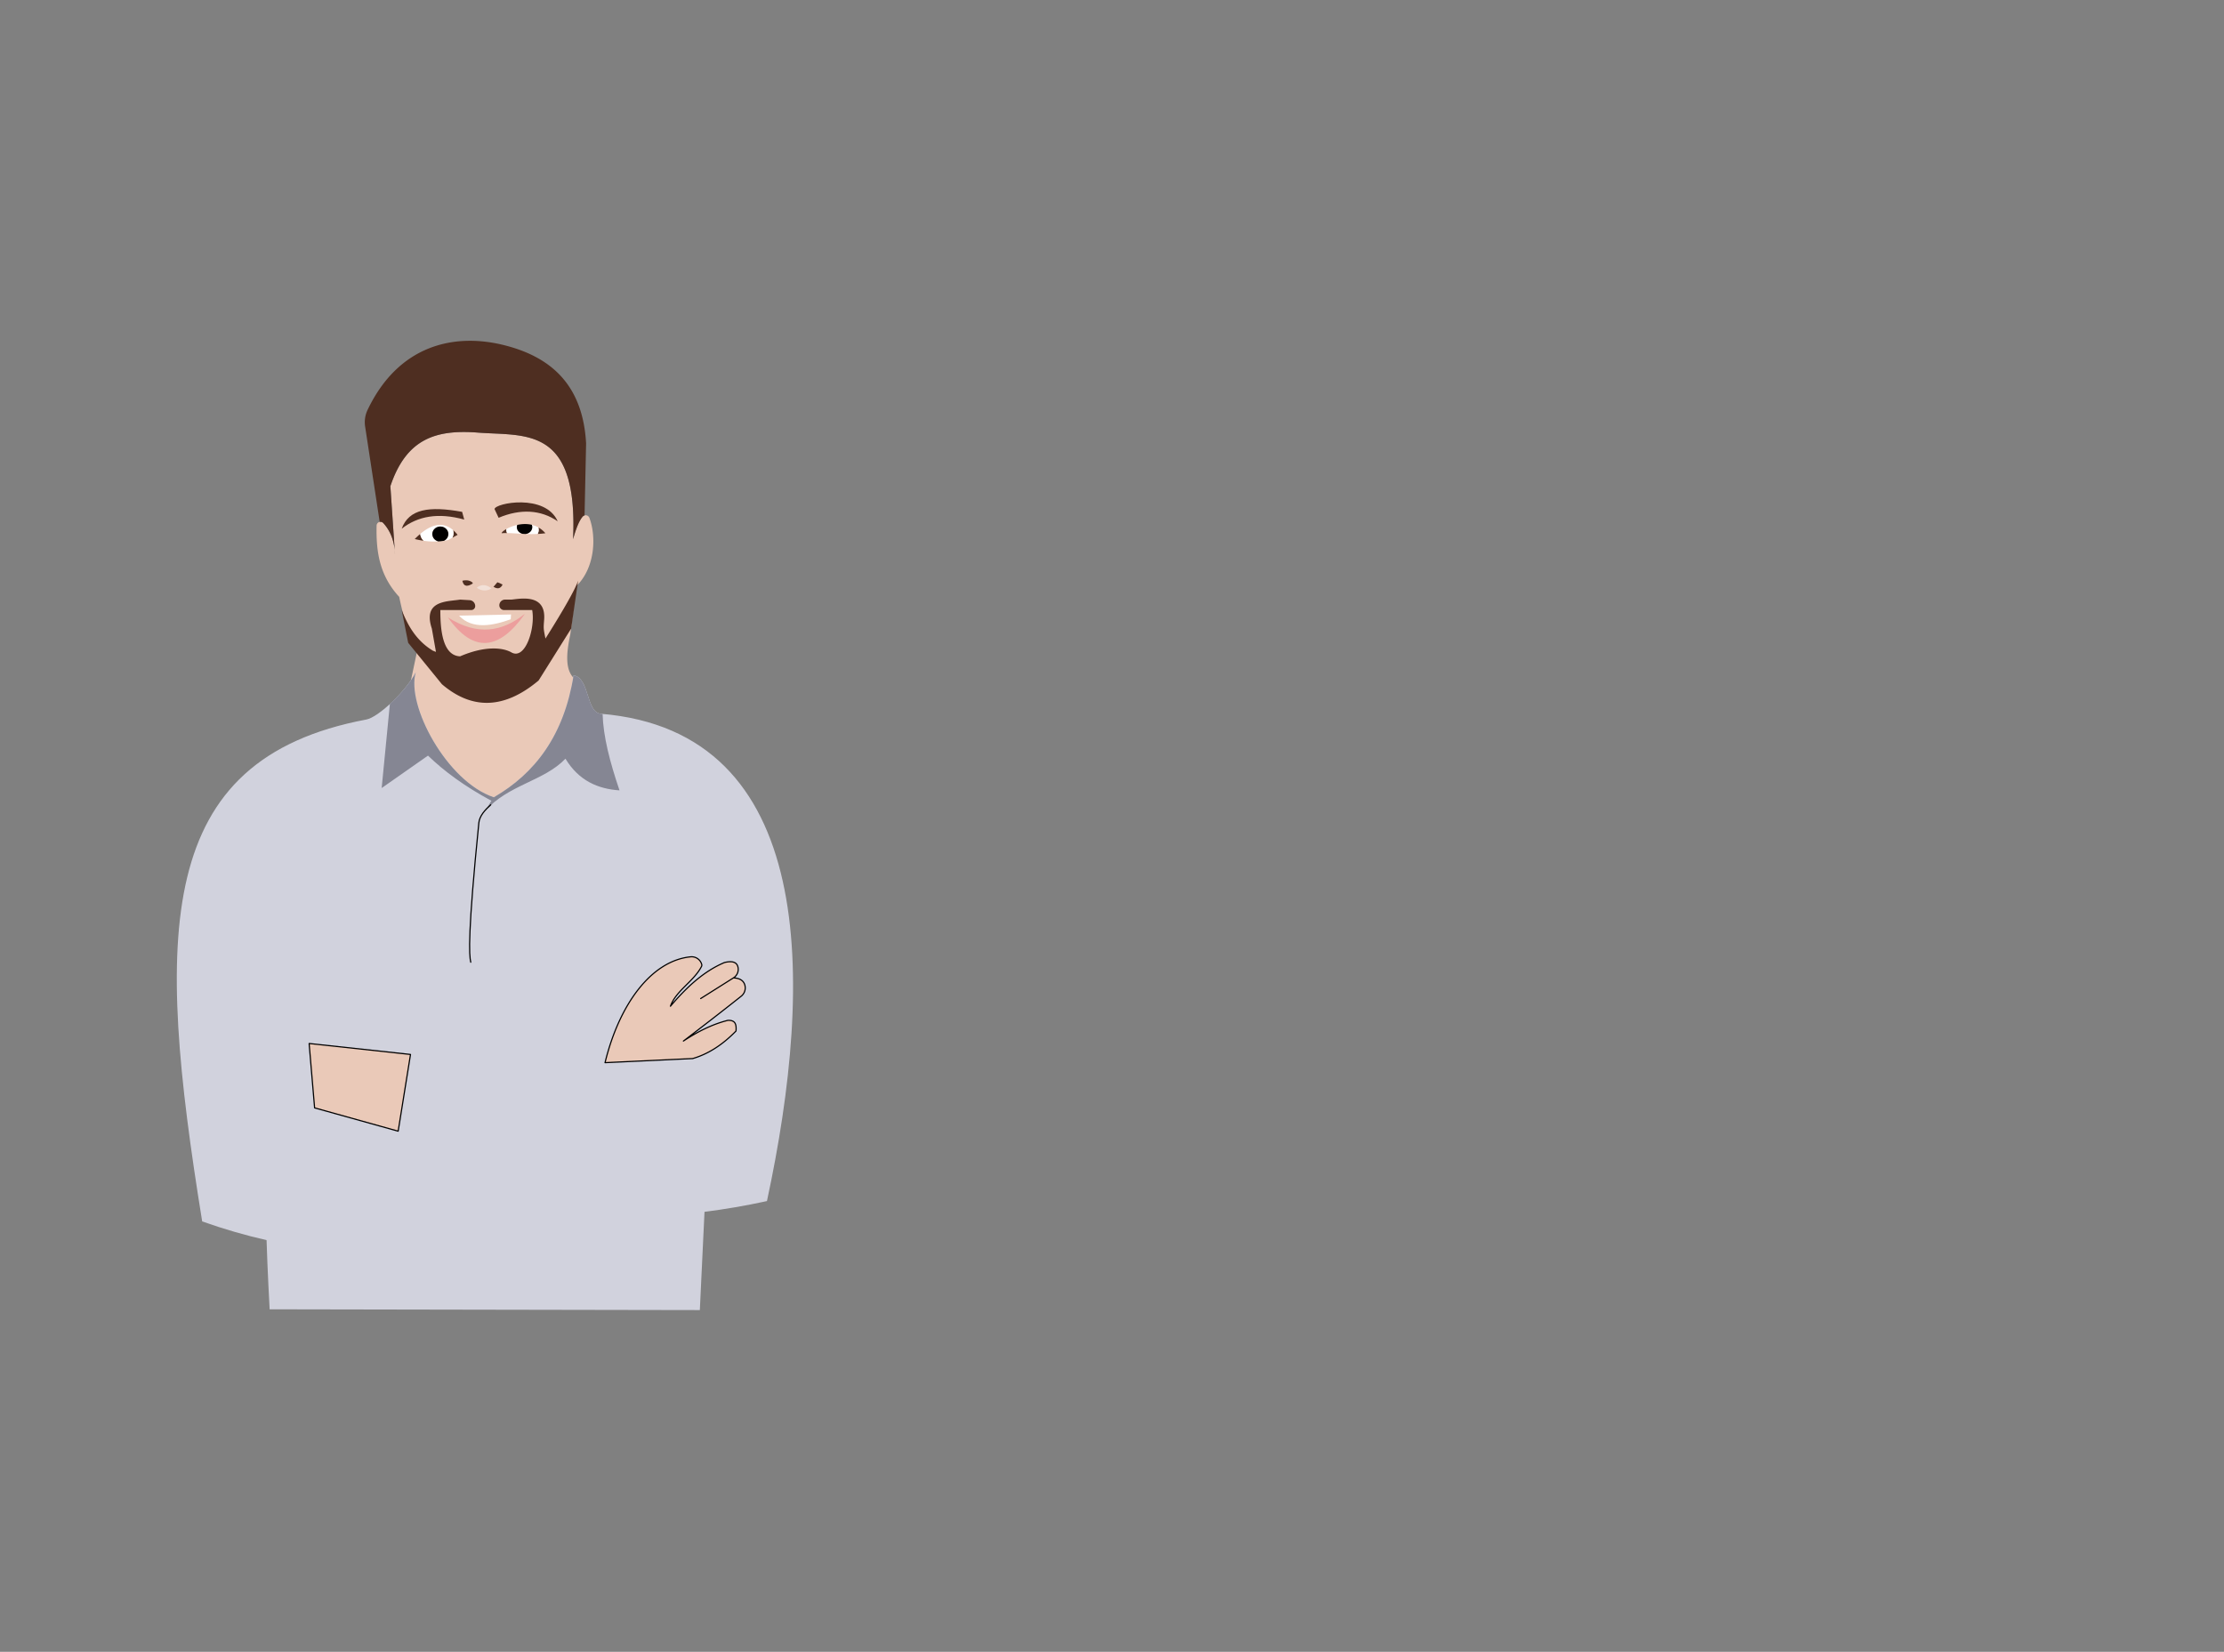 <svg xmlns="http://www.w3.org/2000/svg" fill-rule="evenodd" stroke-linecap="round" stroke-linejoin="round" stroke-miterlimit="1.5" clip-rule="evenodd" viewBox="0 0 1920 1426">
  <rect x="0" y="0" width="1920" height="1426" fill="#808080" stroke="none"/>
  <path id="Guy" fill="none" d="M0 0h1920v1425.2H0z"/>
  <path id="head-skin" fill="#eac9b8" d="M492.342 547.779c-3.459 15.977-4.446 29.978 2.81 37.383l11.238 35.267-24.924 71.772-83.448 20.144-50.574-90.311 12.443-59.002c-7.57-15.922-11.967-31.843-15.253-47.765-17.402-18.782-19.995-39.902-19.518-61.508a3.328 3.328 0 015.793-2.169c5.943 6.478 9.684 15.159 10.113 27.152l-4.014-59.003c13.702-40.827 39.008-49.128 75.651-46.272 40.821 3.181 86.539-6.175 82.091 92.029 2.522-9.256 5.253-16.015 8.258-19.478a3.438 3.438 0 015.778.933c5.845 15.267 5.565 42.507-11.226 59.085l-5.218 41.743"/>
  <path id="hair" fill="#4e2e21" d="M327.794 450.563l-12.579-82.321a24.735 24.735 0 012.114-14.36c26.743-56.106 74.582-66.4 116.813-56.162 41.328 10.019 69.055 34.396 71.847 85.092l-1.34 62.153c-.627.182-1.2.543-1.641 1.053-3.005 3.463-5.736 10.222-8.258 19.478 4.448-98.204-41.27-88.848-82.091-92.029-36.643-2.856-61.949 5.445-75.651 46.272l3.751 55.143c.127 1.247.215 2.533.263 3.86l-.263-3.86c-1.021-10.027-4.564-17.53-9.85-23.292a3.326 3.326 0 00-3.115-1.027z"/>
  <g id="nose">
    <path fill="#4e2e21" d="M399.154 501.37c3.677-.91 6.752-.279 8.845 1.641l.042.057.044.711c-4.208 2.594-7.685 3.168-8.931-2.409zM425.981 506.53l.623-.589c.803-.947 1.721-2.026 2.782-3.267 1.555.474 2.849 1.111 3.999 1.737l.522.196c-1.645 3.496-4.267 4.26-7.926 1.923z"/>
    <path fill="#f2e0d7" d="M411.662 507.331c3.875-3.093 8.099-2.826 12.606.612-1.783 1.238-3.944 1.866-6.167 1.802a10.576 10.576 0 01-6.439-2.414z"/>
  </g>
  <g id="eye-right">
    <g id="eye-socket" fill="#4e2e21">
      <path d="M464.836 455.36c2.143 1.195 4.156 2.83 5.995 4.982a67.973 67.973 0 01-6.688.606 7.417 7.417 0 00.947-3.576l-.254-2.012zM437.134 456.74l-.052.356a6.878 6.878 0 00.675 3.101c-1.699-.045-3.27-.003-4.688.145 0-.755 1.547-2.181 4.065-3.602z"/>
    </g>
    <g id="eye-ball">
      <g id="eye-white" fill="#fff">
        <path d="M462.185 454.047l2.651 1.313.254 2.012a7.417 7.417 0 01-.947 3.576c-3.559.196-7.034.166-10.347.042 3.249-.398 5.732-2.904 5.732-5.928 0-.701-.133-1.373-.401-1.982l3.058.967zM446.537 453.181a4.797 4.797 0 00-.367 1.881c0 2.811 2.146 5.174 5.028 5.806-4.987-.248-9.557-.641-13.441-.671a6.878 6.878 0 01-.675-3.101l.052-.356c2.409-1.366 5.704-2.742 9.403-3.559z"/>
      </g>
      <path id="eye-black" d="M446.289 454l.248-.819c3.931-.875 8.319-1.129 12.59-.101l.278.884.123 1.098-.13 1.161-.116.371-.246.711-.227.419-.339.561-.342.422-.396.431-.474.409-.402.298-.63.378-.346.169-.82.32-.216.06-1.048.218-2.598-.122a6.298 6.298 0 01-1.725-.645l-.284-.139-.389-.27-.557-.415-.321-.309-.471-.515-.258-.349-.363-.601-.186-.372-.246-.715-.101-.346-.127-1.13.119-1.062z"/>
    </g>
  </g>
  <path id="beard" fill="#4e2e21" d="M431.078 522.557c0-2.714 2.2-4.914 4.914-4.914h5.503c7.497-.719 29.925-5.478 28.279 17.186-.544 7.493-.755 7.24 1.138 16.415 7.797-12.338 25.056-40.206 28.178-49.967 0 0 .431-1.347 0 0l-5.999 41.374-28.097 44.814c-29.44 24.698-57.258 25.607-83.487 3.211l-29.108-35.723-5.619-28.302c5.539 13.871 12.885 26.613 26.998 35.125.866.342 1.73.673 2.593.993l-3.557-20.118c-8.167-24.523 13.439-23.231 24.405-25.008l8.222.481a5.105 5.105 0 014.804 5.255l-.001.001a3.375 3.375 0 01-3.374 3.271h-26.718c-.052 17.4 2.017 39.342 17.067 39.963 21.412-9.233 36.819-7.652 44.276-3.404 12.132 6.911 20.788-21.209 17.943-36.559H435.17a4.089 4.089 0 01-2.893-1.199 4.089 4.089 0 01-1.199-2.893v-.002z"/>
  <path id="shirt" fill="#d1d2dd" d="M230.13 1070.6c-18.288-4.127-36.813-9.496-55.581-16.137-40.29-248.765-41.519-398.844 141.708-433.297 10.561-1.986 34.632-24.934 42.691-40.815-8.496 28.306 26.769 94.451 67.385 107.953 35.629-20.621 60.575-53.45 68.872-105.308 14.075 2.474 10.592 32.119 23.572 33.198 186.07 15.472 184.595 228.963 143.345 420.699-18.716 4.081-36.737 7.127-53.909 9.28l-4.039 84.82-371.394-.666s-1.877-34.05-2.65-59.727z"/>
  <path id="hand-left" fill="#eac9b8" stroke="#000" stroke-width="1" d="M266.872 900.85l87.517 9.461-10.644 66.23-72.143-20.106-4.73-55.585z"/>
  <path id="hand-right" fill="#eac9b8" stroke="#000" stroke-width="1" d="M605.82 832.611a9.02 9.02 0 00-9.63-6.584c-33.906 3.409-61.529 40.859-73.861 91.38l75.691-3.548c13.016-3.768 25.494-11.582 37.385-23.788.414-5.205-.218-9.606-7.141-9.168-13.702 3.422-26.253 9.914-38.267 17.837 15.678-11.95 31.82-24.363 49.92-38.734a9.1 9.1 0 002.97-10.071c-1.182-3.396-4.148-5.494-9.726-5.707l-28.257 17.821 28.381-17.899a8.646 8.646 0 003.747-9.52c-1.008-3.815-4.48-5.389-11.555-3.689-18.181 7.653-32.989 21.631-46.667 37.727 4.644-13.345 20.148-21.376 26.836-34.368a2.364 2.364 0 00.167-1.687l.007-.002z"/>
  <path id="brow-left" fill="#4e2e21" d="M400.777 448.546l-1.811-6.667c-28.51-5.15-45.941-2.56-52.186 14.554 13.968-10.905 31.466-14.108 53.997-7.887z"/>
  <path id="brow-right" fill="#4e2e21" d="M426.942 439.504l3.532 7.501c18.816-7.936 36.462-7.004 50.992 3.045-10.652-24.27-54.152-15.757-54.524-10.546z"/>
  <g id="eye-socket1" fill="#4e2e21">
    <path d="M362.816 460.936c.195 2.223 1.252 4.267 2.959 5.919a76.802 76.802 0 01-7.715-1.525c1.607-1.629 3.19-3.1 4.756-4.394zM391.059 457.553c1.378 1.168 2.703 2.556 3.992 4.181l-4.563 2.507a8.388 8.388 0 001.034-3.963 7.451 7.451 0 00-.463-2.725z"/>
  </g>
  <path id="eye-white1" fill="#fff" d="M362.816 460.936c10.57-8.894 20.03-10.354 28.243-3.383.33.875.472 1.787.463 2.725a8.388 8.388 0 01-1.034 3.963l-3.385 1.86a42.863 42.863 0 01-3.772.751c2.229-1.052 3.756-3.247 3.756-5.776 0-3.607-3.107-6.535-6.935-6.535-3.828 0-6.936 2.928-6.936 6.535 0 3.055 2.228 5.622 5.23 6.313-4.015.281-8.23.106-12.671-.534-1.71-1.618-2.803-3.668-2.959-5.919z"/>
  <path id="collar" fill="#858693" d="M336.582 607.716c9.053-8.228 18.029-18.823 22.366-27.37-8.496 28.306 26.769 94.451 67.385 107.953 35.629-20.621 60.575-53.45 68.872-105.308 14.075 2.474 10.592 32.119 23.572 33.198l1.448.147c.579 19.528 6.214 41.311 14.607 65.987-18.584-1.208-35.195-8.347-46.667-27.333-18.789 19.586-49.622 22.399-69.516 45.333l5.579-9.007c-23.056-12.462-40.834-25.512-54.73-38.993l-40 28 7.084-72.607z"/>
  <path id="shirt-line" fill="none" stroke="#000" stroke-width="1" d="M423.631 694.804c-4.759 4.178-9.634 9.549-10.231 15.459-9.625 95.343-8.457 114.098-7.002 120.426"/>
  <path id="eye-black1" d="M381.549 454.674c3.161.612 5.538 3.248 5.538 6.402l-.245 1.632-.139.425-.56 1.178-.158.276-1.094 1.237-.123.096-1.437.932-2.913.399-1.972.138a6.766 6.766 0 01-1.963-.787l-.124-.064-.441-.32-.543-.423-.349-.352-.476-.544-.275-.388-.372-.646-.196-.409-.255-.774-.105-.378-.131-1.228c0-3.607 3.108-6.535 6.936-6.535l1.397.133z"/>
  <g id="mouth">
    <path id="lip" fill="#ec9e9d" d="M452.68 530.228l.292-.007c-22.116 31.194-44.232 34.047-66.308 2.757 25.701 16.363 47.149 12.209 66.016-2.75z"/>
    <path id="teeth" fill="#fff" d="M441.169 530.485l-.238 4.124c-15.208 5.541-33.3 9.141-44.623-3.119l44.861-1.005z"/>
  </g>
</svg>
